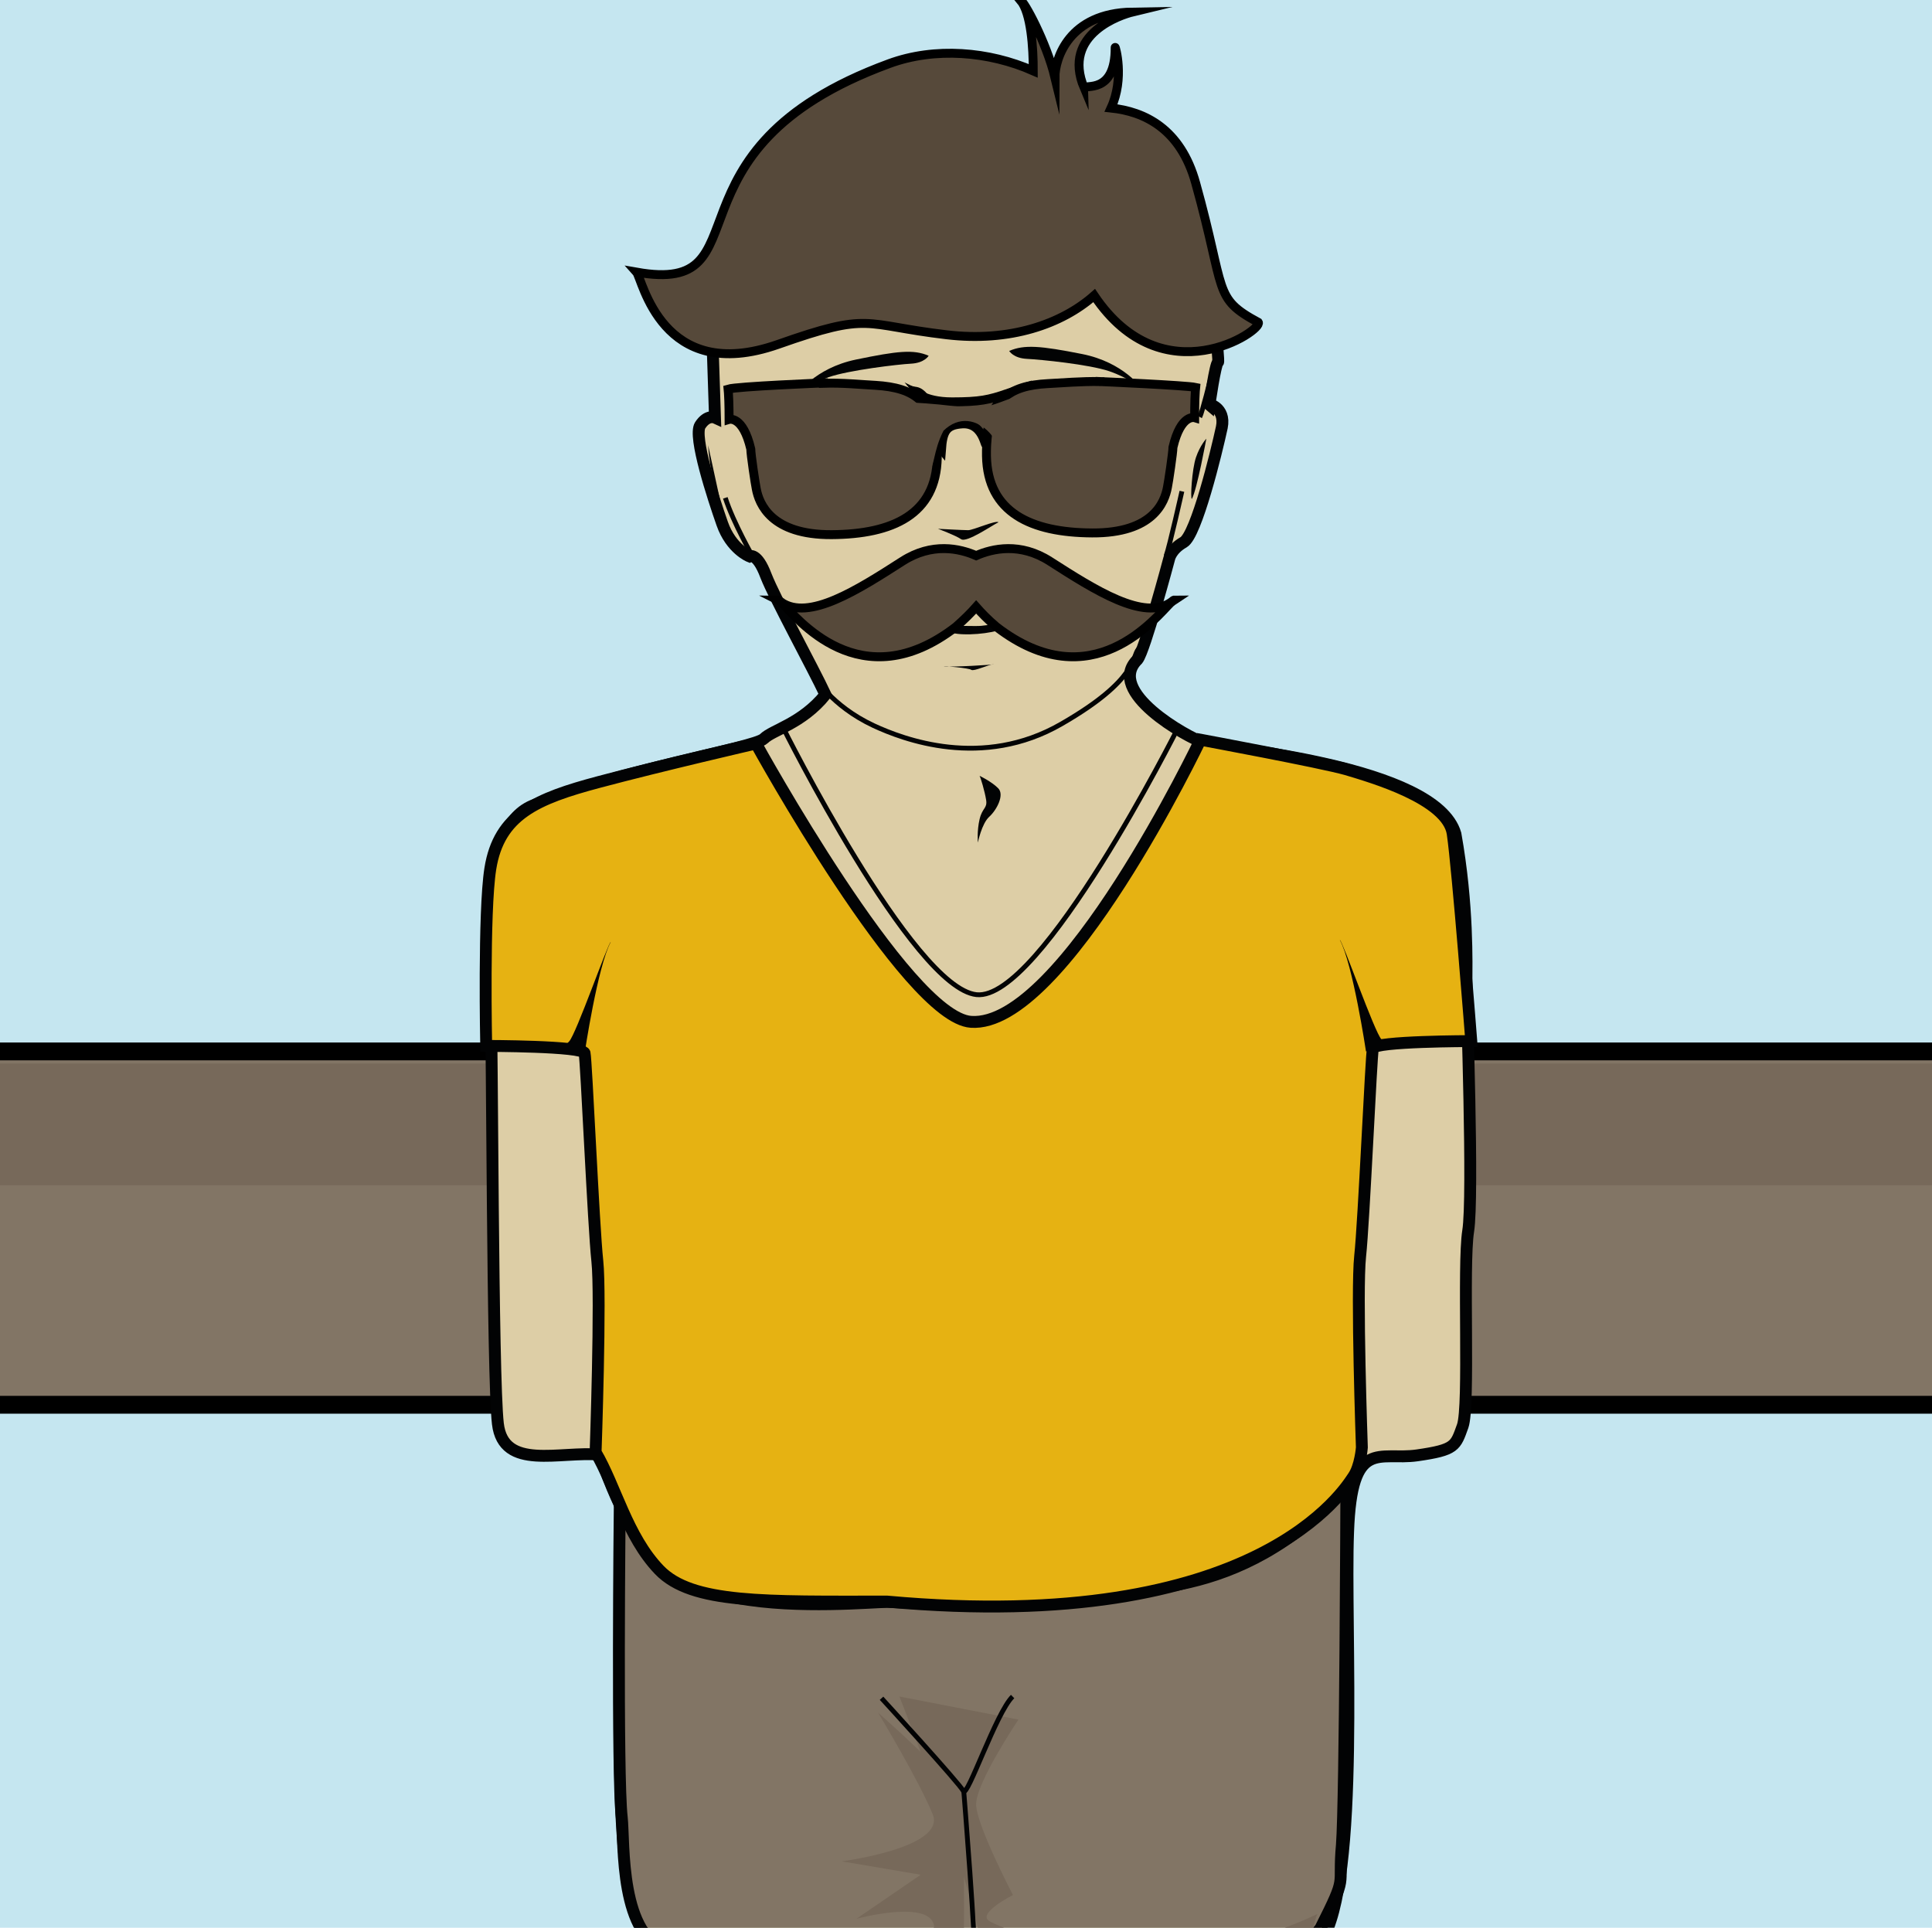 <?xml version="1.0" encoding="utf-8"?>
<!-- Generator: Adobe Illustrator 17.1.0, SVG Export Plug-In . SVG Version: 6.00 Build 0)  -->
<!DOCTYPE svg PUBLIC "-//W3C//DTD SVG 1.1//EN" "http://www.w3.org/Graphics/SVG/1.1/DTD/svg11.dtd">
<svg version="1.1" xmlns="http://www.w3.org/2000/svg" xmlns:xlink="http://www.w3.org/1999/xlink" x="0px" y="0px"
	 viewBox="0 0 561.5 560.3" enable-background="new 0 0 561.5 560.3" xml:space="preserve">
<g id="Ebene_3">
	<rect x="0" y="-1.2" fill="#C5E6F0" width="561.5" height="561.5"/>
</g>
<g id="Ebene_1">
</g>
<g id="Ebene_4">
	<g>
		<defs>
			<rect id="SVGID_1_" x="0" y="-1.2" width="561.5" height="561.5"/>
		</defs>
		<clipPath id="SVGID_2_">
			<use xlink:href="#SVGID_1_"  overflow="visible"/>
		</clipPath>
		
			<rect x="-3794.5" y="305.6" clip-path="url(#SVGID_2_)" fill="#827565" stroke="#000000" stroke-width="5.184" stroke-miterlimit="10" width="4843.2" height="102.7"/>
		<rect x="-3794.5" y="309.1" clip-path="url(#SVGID_2_)" fill="#77695A" width="4843.2" height="35.4"/>
		<path clip-path="url(#SVGID_2_)" fill="#DDCEA6" stroke="#020304" stroke-width="3.456" stroke-miterlimit="10" d="M351.5,117.7
			c-0.6-0.5,4.8,0.6,3.6,6.5c-1.6,7.4-7.4,31.2-11.1,33.4c-3.7,2.1-4.2,4.8-4.2,4.8s-7.1,26.7-9.2,29.3
			c-9.5,9.3,14.5,22.6,19.3,24.2s67.3,6.4,73.1,26.5c3.7,20.7,3.2,38.1,3.2,42.9c0,4.8,2.1,62.5,0.5,72.5
			c-1.6,10.1,0.5,50.8-1.6,56.7c-2.1,5.8-2.1,6.9-13.2,8.5c-11.1,1.6-19.1-5.3-20.1,22.2c-1.1,27.5,3.7,101.7-7.9,119.2
			c-3.7,12.7-3.7,16.9-5.3,25.9c-1.6,9-6.4,42.9-6.4,47.1c0,4.2,7.9,2.1,5.8,10.1c-2.1,7.9-1.1,15.9-9.5,19.6
			c-1.1,4.8-8.5,58.3-7.4,61.4c1.1,3.2,16.4,20.1,18,23.8c1.6,3.7,1.1,60.9,1.1,72.5c0,11.7,3.2,41.8-4.2,43.4
			c-8.5,0-175.3,0.5-175.3,0.5s-7.4-4.8-7.9-13.2c-0.5-8.5-4.2-87.4-0.5-95.9c3.7-8.5,15.4-22.8,14.3-33.9c-1.1-11.1-4.8-54-7.4-62
			c-2.6-7.9-4.8-15.9-4.2-21.7c0.5-5.8,6.9-2.6,7.4-4.2c0.5-1.6-9-68.3-9.5-71c-5.3-3.2-12.7-6.4-12.7-58.3
			c0-51.9,1.1-68.8,1.1-68.8s-3.7-6.9-6.9-16.9c-11.7-1.1-28.1,4.8-29.7-9c-1.6-13.8-1.6-112.3-2.1-124.4
			c-0.5-12.2-3.7-48.5,12.1-55.2c24.1-10.2,64.6-16.8,67.3-19.5c2.6-2.6,11-4.3,17.9-12.8c-3.7-7.9-14.6-27.7-17.3-34.6
			c-2.6-6.9-4.8-5.6-4.8-5.6s-5.3-2.1-7.9-9.5c-2.6-7.4-8.5-25.4-6.4-28.6c2.1-3.2,4.3-2.2,4.3-2.2l-0.7-21.4l6-39.5l113.2-1.1
			l25.3,21.4c0,0,2.9,24.2,2.4,24.5C353.2,105.6,351.5,117.7,351.5,117.7z"/>
		<path clip-path="url(#SVGID_2_)" fill="#827565" stroke="#020304" stroke-width="3.456" stroke-miterlimit="10" d="M391.3,432.2
			c-32.3,34.9-63.5,28.1-77.3,32.3c-13.8,4.2-51.9,1.1-56.1,1.1c-4.2,0-25.9,2.1-43.4-1.1c-17.5-3.2-34.4-25.4-34.4-25.4
			s-0.8,77,0.6,89.1c0.8,7.3-0.8,35.4,14,39c21.1,5.2,56.2,11.4,88.2,1.7c19.7,2.7,79.2,20,100.9-8.5c8.1-16.1,5-11.2,6.2-24.2
			C391,523.1,391.3,432.2,391.3,432.2z"/>
		<path clip-path="url(#SVGID_2_)" fill="#E6B212" stroke="#020304" stroke-width="3.456" stroke-miterlimit="10" d="M173.1,422.1
			c0,0,1.6-45.5,0.5-55.6c-1.1-10.1-3.2-58.3-3.7-60.4c-0.5-2.1-28.6-2.1-28.6-2.1s-0.8-38.9,1.2-51.5c2.5-15.8,13.5-20.4,31.5-25.2
			s45.7-11.2,45.7-11.2s43.8,79.6,62.5,80.9c26.7,1.9,66.7-82,66.7-82s35,6.5,42.4,8.6c7.3,2.2,29.4,8.5,30.9,18.7
			c1.5,10.2,5.4,60.3,5.4,60.3s-28.1,0-28.6,2.1c-0.5,2.1-2.6,50.3-3.7,60.4c-1.1,10.1,0.5,55.6,0.5,55.6s-0.4,5.5-2.5,8.5
			s-27.4,46.1-135.5,36.3c-35.4,0-56.7,0.7-66.2-9.2C182.2,446.5,178.9,431.9,173.1,422.1z"/>
		<path clip-path="url(#SVGID_2_)" fill="none" stroke="#020304" stroke-width="1.392" stroke-miterlimit="10" d="M191.6,566.2
			c0,0,31.8,15.4,91.1,2.6c23.8,6.4,79.4,12.2,100.1-5.3"/>
		<path clip-path="url(#SVGID_2_)" fill="none" stroke="#020304" stroke-width="1.392" stroke-miterlimit="10" d="M227.4,211.1
			c0,0,37.8,76,56.4,78c18.6,2,58.5-77.4,58.5-77.4"/>
		<path clip-path="url(#SVGID_2_)" fill="#020304" d="M169.9,306.2c0,0,3.8-25.4,7.6-32.4c-0.7,0-10.1,26.9-12.1,28.9c-2,2-2,2-2,2
			L169.9,306.2z"/>
		<path clip-path="url(#SVGID_2_)" fill="#020304" d="M397,305.6c0,0-3.8-25.4-7.6-32.4c0.7,0,10.1,26.9,12.1,28.9c2,2,2,2,2,2
			L397,305.6z"/>
		<path clip-path="url(#SVGID_2_)" fill="none" stroke="#020304" stroke-width="1.392" stroke-miterlimit="10" d="M236.5,196.4
			c0,0,5,8.7,17.4,14.5c8.6,4,31.6,12.8,54.6-0.5c22.4-12.9,20.4-19.6,22.4-21.8"/>
		<path clip-path="url(#SVGID_2_)" fill="#020304" d="M269.9,103.4c0,0-1.2,2.1-5.1,2.3c-3.9,0.2-18.1,1.9-23.9,3.9
			c-5.8,2.1-9.3,5.1-9.3,5.1s5.1-7.7,17.2-10.2C260.9,102,265.5,101.5,269.9,103.4z"/>
		<path clip-path="url(#SVGID_2_)" fill="#020304" d="M293.3,102c0,0,1.2,2.1,5.1,2.3c4,0.2,18.1,1.6,24,3.6c5.8,2,9.4,5,9.4,5
			s-5.2-7.6-17.3-10C302.4,100.5,297.7,100.1,293.3,102z"/>
		<path clip-path="url(#SVGID_2_)" fill="#020304" d="M272.6,153.7c0,0,5.1,1.9,6.7,3c1.6,1.2,9.3-4.2,10.9-4.9
			c-0.7-0.7-7.4,2.3-8.8,2.3C280,154.1,272.6,153.7,272.6,153.7z"/>
		<path clip-path="url(#SVGID_2_)" fill="#020304" d="M258.3,181.7c0,0,15.6,1.5,18.7,2.3c3.1,0.8,11,0.3,14.6-1.3
			c3.6-1.5,14.8-3.6,14.8-3.6s-18.9,2.6-21.2,2.8C282.8,182.2,259.6,181.2,258.3,181.7z"/>
		<path clip-path="url(#SVGID_2_)" fill="#020304" d="M274.3,193.6c0,0,7.2,0.5,8,1.1c0.8,0.5,5.1-1.6,6.4-1.6
			C290.1,193.1,275.1,194.1,274.3,193.6z"/>
		<path clip-path="url(#SVGID_2_)" fill="none" stroke="#020304" stroke-width="1.392" stroke-miterlimit="10" d="M219,162.2
			c0,0-5.9-10.3-8.2-17.5"/>
		<path clip-path="url(#SVGID_2_)" fill="none" stroke="#020304" stroke-width="1.392" stroke-miterlimit="10" d="M343.5,142.8
			c0,0-3.6,16.1-4.6,18.8"/>
		<path clip-path="url(#SVGID_2_)" fill="none" stroke="#020304" stroke-width="1.392" stroke-miterlimit="10" d="M351.9,109.8
			c0,0-2.5,10.1-3.2,11.4"/>
		<path clip-path="url(#SVGID_2_)" fill="#020304" d="M205.8,129.4c0,0,0.5,9.9,3.7,17L205.8,129.4z"/>
		<path clip-path="url(#SVGID_2_)" fill="#020304" d="M350.6,127.5c0,0-2.7,14.8-4.2,17.5c-0.5,0.2,0-8.6,1.2-12.1
			C348.8,129.4,350.6,127.5,350.6,127.5z"/>
		<path clip-path="url(#SVGID_2_)" fill="#020304" d="M284.7,225.5c0.3,0.5,1.5,4.5,1.9,7c0.4,2.5-1.1,2.2-1.9,5.6
			c-0.8,3.4-0.5,6.8-0.5,6.8s1.1-5.5,3.3-7.5c2.2-2,4.5-6.4,2.6-8.3C288.1,227.1,284.7,225.5,284.7,225.5z"/>
		<path clip-path="url(#SVGID_2_)" fill="#020304" d="M291,116.7c0,0-2.7,11.9-1.8,15.5c1,3.7,1.4,9.7,1.5,10.1
			c0.1,0.4,0-10.8-0.1-13.1C290.5,126.9,291,116.7,291,116.7z"/>
		<path clip-path="url(#SVGID_2_)" fill="#F4EAD5" d="M207.3,583.4c0,0,2.8,2.8,13.9,0c1.4,0-11.1,16.7-2.8,51.5
			C208.7,623.7,207.3,583.4,207.3,583.4z"/>
		<path clip-path="url(#SVGID_2_)" fill="#F4EAD5" d="M332,640.4c0,0,25.6,1.3,30.4-6.6c4.8-7.9,3.1-22.5,3.1-22.5
			s-8.4,17.2-18.5,21.2C336.8,636.4,332,640.4,332,640.4z"/>
		<path clip-path="url(#SVGID_2_)" fill="#77695A" d="M255.2,497.8c0,0,21.5,18.7,23.5,24.5c2,5.8,1.4,44.4,1.4,44.4
			s-21.7,7.6-51.1,2.6c-2.2-1.5,35.5,5.1,42.5-9.3c-0.8-8.2-22.6-2.3-22.6-2.3l18.7-12.8l-23-3.9c0,0,30.3-3.9,26.5-13.6
			C267.2,517.7,255.2,497.8,255.2,497.8z"/>
		<path clip-path="url(#SVGID_2_)" fill="#77695A" d="M261.4,493.1l34.6,6.7c0,0-12.6,18.7-12.3,24.9c0.3,6.2,10.7,26.1,10.7,26.1
			s-10.1,5.1-7.1,7.4c3,2.3,48.2,20.6,95.6-1.9c-1.6,3.1-0.8,7.8-5.1,8.9c-3.4,3.6-26.4,14.1-92.4,2.2
			C284,550.3,261.4,493.1,261.4,493.1z"/>
		<path clip-path="url(#SVGID_2_)" fill="none" stroke="#020304" stroke-width="1.392" stroke-miterlimit="10" d="M256.2,493.6
			c0,0,22.8,24.9,23.8,27c1.1,2.1,9.5-22.8,14.3-27.5"/>
		<path clip-path="url(#SVGID_2_)" fill="none" stroke="#020304" stroke-width="1.392" stroke-miterlimit="10" d="M280.1,520.6
			c0,0,3.7,45.5,3.2,51.9c-0.5,6.4-1.6,64.1-0.5,68.3c1.1,4.2-3.7,22.2,0,24.9c1.6,6.4,2.6,66.2,2.6,66.2"/>
		<path clip-path="url(#SVGID_2_)" fill="none" stroke="#020304" stroke-width="1.392" stroke-miterlimit="10" d="M201.2,638.2"/>
		<path opacity="0.43" clip-path="url(#SVGID_2_)" fill="#957414" d="M202.8,665.8v5.1c0,0,25,14.8,69,0c-1.1-1.6-14.9-2.6-14.9-2.6
			S226.2,672.2,202.8,665.8z"/>
		<path clip-path="url(#SVGID_2_)" fill="none" stroke="#020304" stroke-width="1.392" stroke-miterlimit="10" d="M202.8,664.1
			c0,0,23.8,10.6,52.4,4.8"/>
		<path opacity="0.43" clip-path="url(#SVGID_2_)" fill="#957414" d="M294.3,667.7v5.1c0,0,25,14.8,69,0c-1.1-1.6-14.9-2.6-14.9-2.6
			S317.8,674.1,294.3,667.7z"/>
		<path clip-path="url(#SVGID_2_)" fill="none" stroke="#020304" stroke-width="1.392" stroke-miterlimit="10" d="M299.7,668.4
			c0,0,22.2,10.1,58.3,2.1"/>
		<path opacity="0.43" clip-path="url(#SVGID_2_)" fill="#957414" d="M209.7,734.8v5.1c0,0,25,14.8,69,0c-1.1-1.6-14.9-2.6-14.9-2.6
			S233.1,741.2,209.7,734.8z"/>
		<path opacity="0.43" clip-path="url(#SVGID_2_)" fill="#957414" d="M294.3,733.9v5.1c0,0,25,14.8,69,0c-1.1-1.6-14.9-2.6-14.9-2.6
			S317.8,740.3,294.3,733.9z"/>
		<path clip-path="url(#SVGID_2_)" fill="none" stroke="#020304" stroke-width="1.392" stroke-miterlimit="10" d="M215.5,737.2
			c0,0,25.4,6.4,58.3-1.1"/>
		<path clip-path="url(#SVGID_2_)" fill="none" stroke="#020304" stroke-width="1.392" stroke-miterlimit="10" d="M301.8,736.2
			c0,0,21.7,7.9,49.2,1.1"/>
		<path opacity="0.43" clip-path="url(#SVGID_2_)" fill="#957414" d="M194.3,766.7c0,0,0,88,6.9,93.5c6.9,5.5,14.3,4.4,14.3,4.4
			s155.5,2.4,156.6,0.1s-122.7-8.3-140.3-13.8s8.8-6.6,8.8-6.6s-28.7-21.5-30.8-34.7c-2.2-13.2,5.8-12.7,5.8-12.7L194.3,766.7z"/>
		<path clip-path="url(#SVGID_2_)" fill="#EFD07A" d="M332,766.7c0,0,32.3-10.2,33.8,12.8c1.6,23-5.7,41.5-5.7,41.5
			S364.6,777,332,766.7z"/>
		<path clip-path="url(#SVGID_2_)" fill="#56493A" stroke="#000000" stroke-width="2.592" stroke-miterlimit="10" d="M365.7,93.7
			c-13.3-7.2-9.3-8.6-18.2-40.5c-4.4-15.9-15-20.8-24.6-21.8c4-8.7,1.2-18,1.2-17.6c0.1,13.8-9,10.6-9,11.8
			c-6.7-15.9,11.1-21.4,14-22.1c-18.5,0.3-22.5,13.6-22.5,19c-2.5-10.3-9.1-22.4-10-22.4c3.1,3.7,3.7,13.9,3.7,20.5
			c-12.9-5.7-28.6-7-41.9-2.1C190,43.6,223.3,85.9,185,79.1c1.7,1.9,7.2,32.9,41.1,21c27.2-9.6,24.3-5.7,49-2.8
			c18.4,2.2,33.5-3.1,42.9-11.4C338.1,115.8,367.2,95.9,365.7,93.7z"/>
		<g clip-path="url(#SVGID_2_)">
			<path fill="#56493A" stroke="#000000" stroke-width="2.592" stroke-miterlimit="10" d="M227,175c-0.4-0.4-0.7-0.6-0.9-0.6
				C226.5,174.6,226.8,174.8,227,175z"/>
			<path fill="#56493A" stroke="#000000" stroke-width="2.592" stroke-miterlimit="10" d="M305.1,163.1c-8.6-5.5-16.6-3.7-21.4-1.6
				c-4.8-2.1-12.8-3.9-21.4,1.6c-13.1,8.4-27.3,17.5-35.3,11.9c4.4,4.3,23,28.6,50.8,7.2c2.5-2.2,4.4-4.1,5.9-5.8
				c1.5,1.7,3.4,3.7,5.9,5.8c27.8,21.4,46.4-2.9,50.8-7.2C332.5,180.6,318.2,171.5,305.1,163.1z"/>
			<path fill="#56493A" stroke="#000000" stroke-width="2.592" stroke-miterlimit="10" d="M340.4,175c0.3-0.2,0.6-0.4,0.9-0.6
				C341.1,174.4,340.9,174.6,340.4,175z"/>
		</g>
		<path clip-path="url(#SVGID_2_)" fill="#827565" stroke="#000000" stroke-width="1.728" stroke-miterlimit="10" d="M266.2,113.3
			c0,0,0.8,0.9,2.7,1.8C268.1,114.2,267.3,113.5,266.2,113.3z"/>
		<path clip-path="url(#SVGID_2_)" fill="#827565" stroke="#000000" stroke-width="1.728" stroke-miterlimit="10" d="M293.7,114.4
			c0.3-0.1,0.6-0.2,1-0.3C297.8,113,296.2,112.6,293.7,114.4z"/>
		<g clip-path="url(#SVGID_2_)">
			<path fill="#56493A" stroke="#000000" stroke-width="2.592" stroke-miterlimit="10" d="M254.5,112c-4.1-0.2-9.7-0.8-15.2-0.6
				c0,0,0-0.1,0-0.1s-25.1,1-27.7,1.8l0.1,1.1c0.2,2.7,0.2,7.7,0.2,7.7s4-1.2,6.3,8.6c0,1.6,1.3,10.2,1.6,11.6
				c0.8,4.3,4.3,13.4,21.9,13.3c17.7-0.1,30.4-5.9,30.7-22.4C272.6,116.5,265.6,112.7,254.5,112z"/>
			<path fill="#56493A" stroke="#000000" stroke-width="2.592" stroke-miterlimit="10" d="M319.7,110.9
				C319.7,110.9,319.7,111,319.7,110.9c-5.5-0.1-11.1,0.4-15.2,0.6c-11.1,0.6-18,4.5-17.8,21c0.3,16.5,13,22.3,30.7,22.4
				c17.7,0.1,21.1-8.9,21.9-13.3c0.3-1.4,1.6-10.1,1.6-11.6c2.3-9.8,6.3-8.6,6.3-8.6s0-5,0.2-7.7l0.1-1.1
				C344.8,112,319.7,110.9,319.7,110.9z"/>
			<path fill="#56493A" stroke="#000000" stroke-width="2.592" stroke-miterlimit="10" d="M292.7,114.4c-5.3,1.8-7.9,2.4-16,2.4
				c-4.2,0-7-0.8-8.8-1.7c3.6,4.3,4.7,14.6,5.7,15.7c0.4-5.5,1.4-7.3,6.1-7.6c6.8-0.4,6.6,8.8,7,5.2
				C287.1,120.3,290.3,116.2,292.7,114.4z"/>
		</g>
		<path clip-path="url(#SVGID_2_)" fill="#56493A" d="M256,116.7c0,0,10.2,0,20.9,1.3c9.2,1.1,8.8,0.8,20.8-3.7
			c8.8,0.1-5.3,22-5.3,22s-1.9-7.4-4.8-10.5c-3.6-3.9-8.9-5-13.4-0.6c-3.1,6.1-2.5,10.7-4.4,11.8C267.9,138.1,256,116.7,256,116.7z"
			/>
	</g>
</g>
<g id="Ebene_5">
</g>
</svg>

